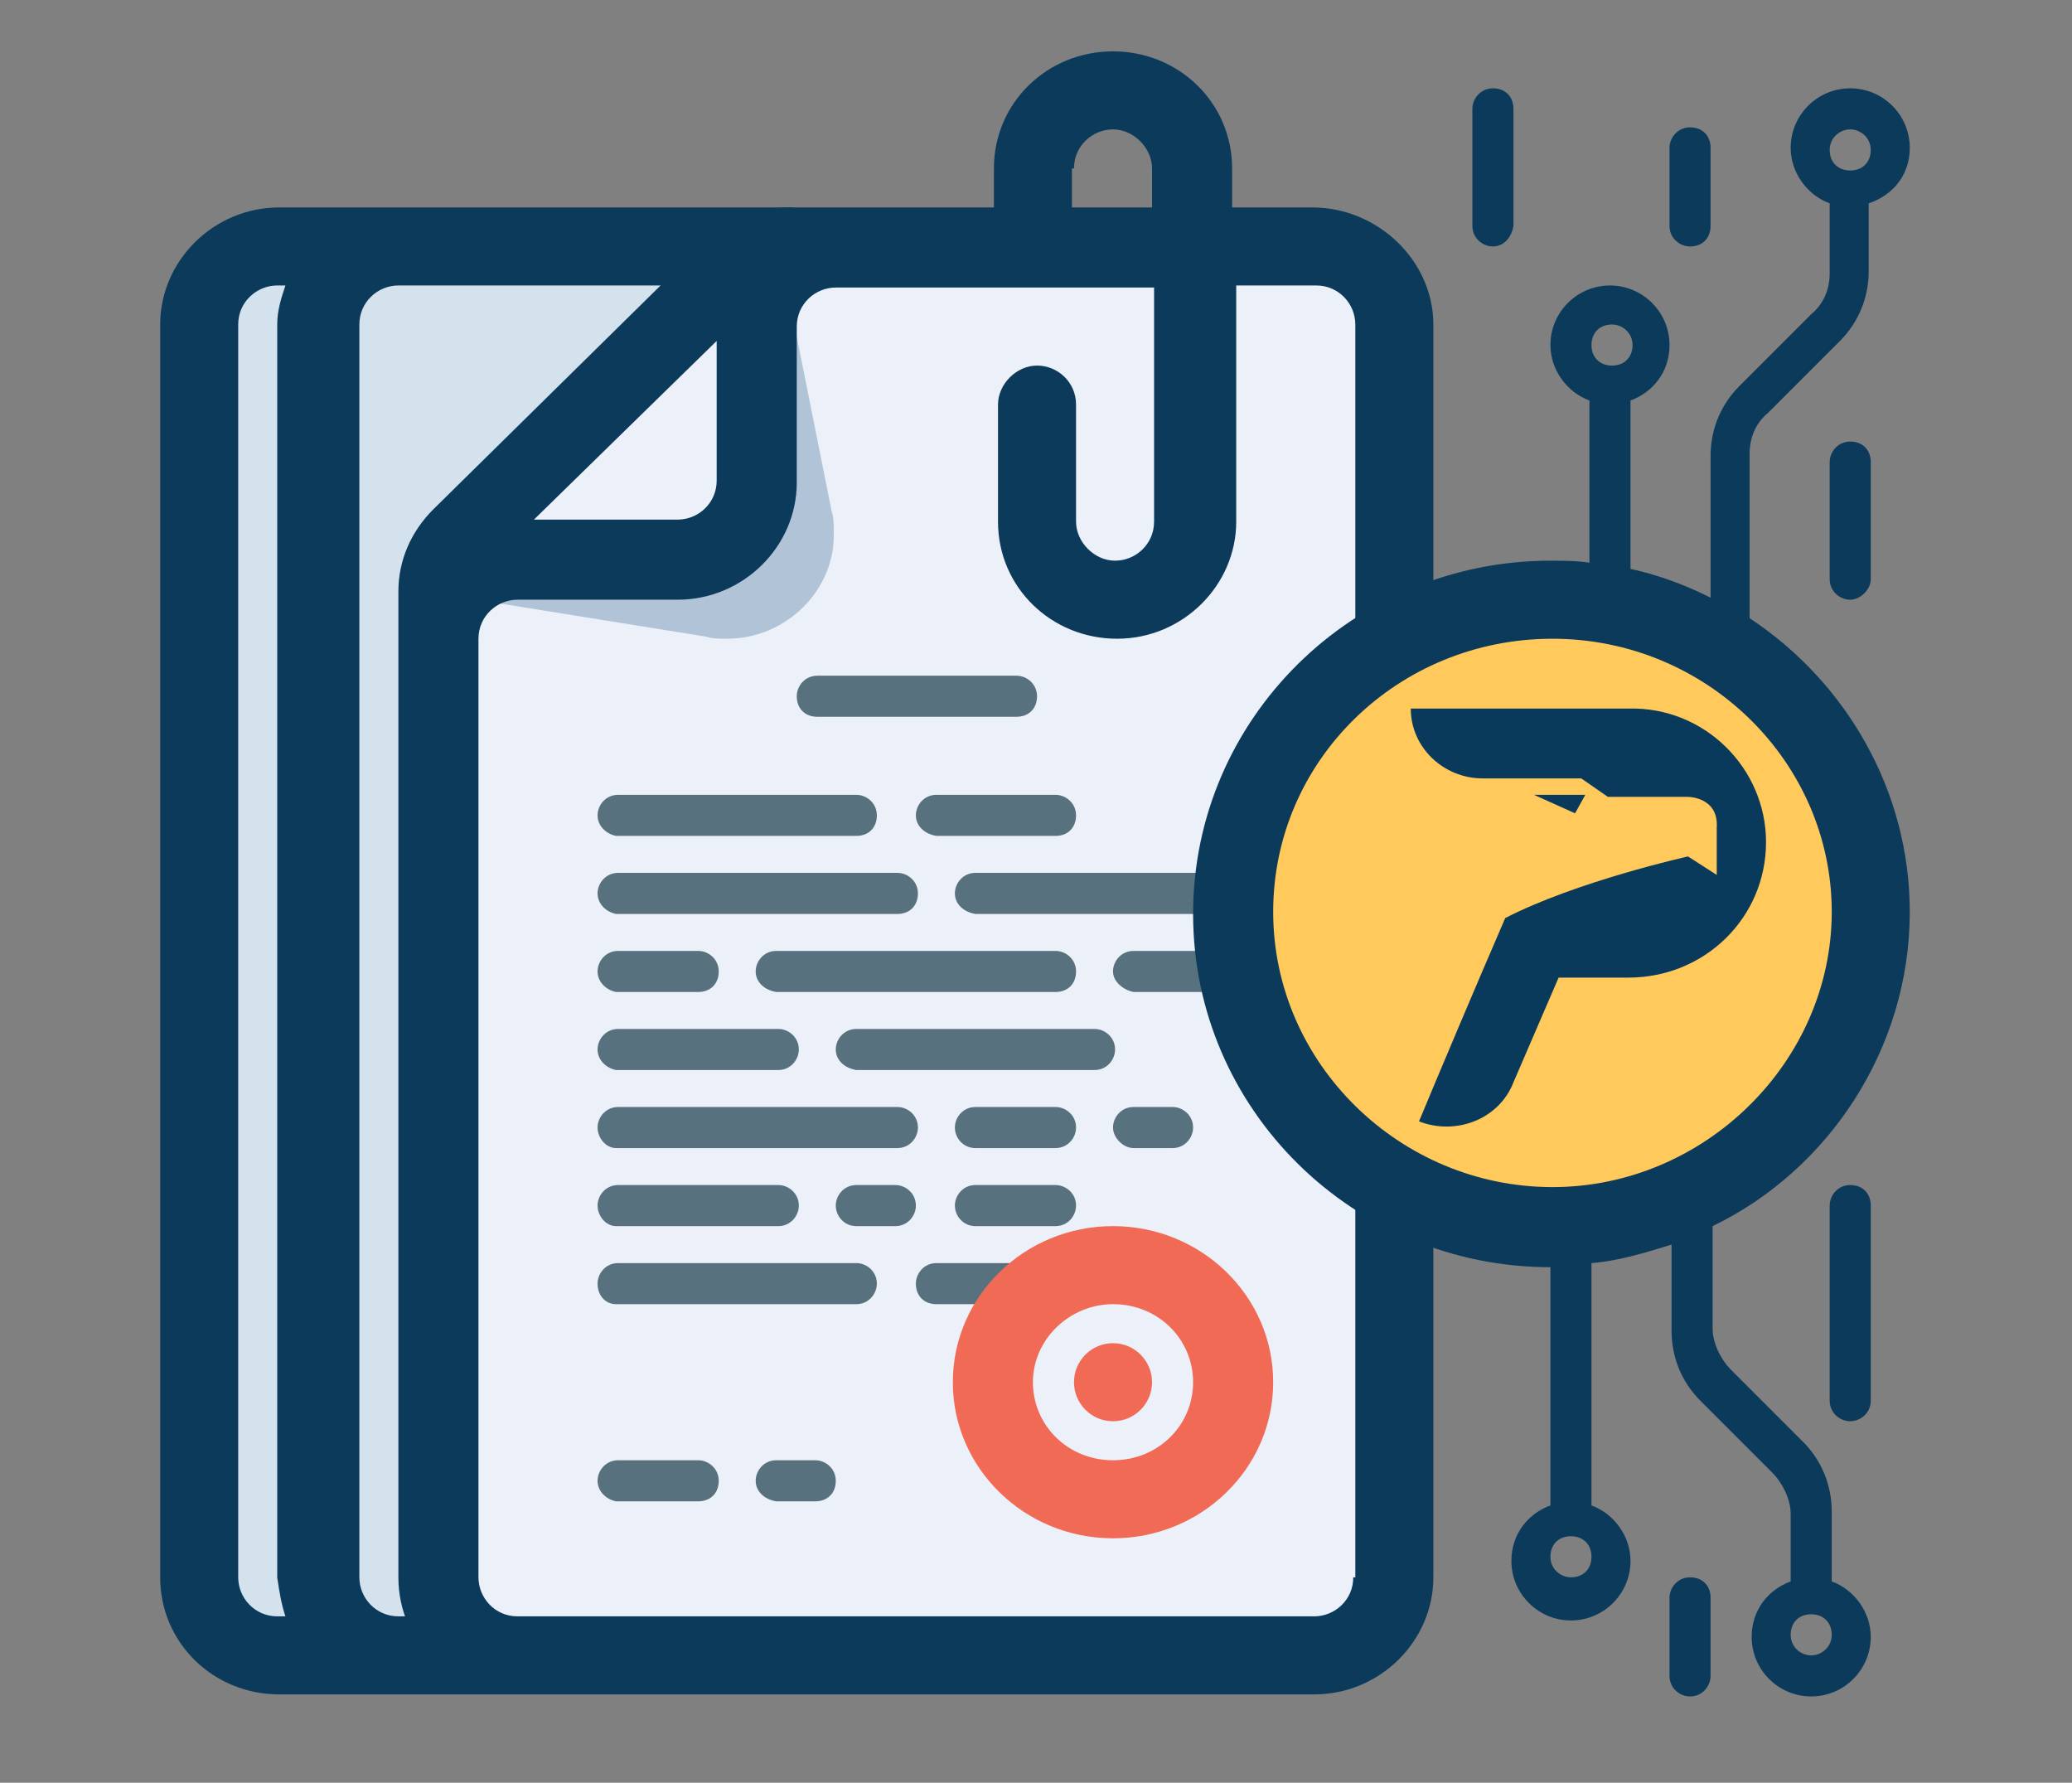 <?xml version="1.0" encoding="utf-8"?>
<!-- Generator: Adobe Illustrator 22.1.0, SVG Export Plug-In . SVG Version: 6.00 Build 0)  -->
<svg version="1.1" id="Layer_1" xmlns="http://www.w3.org/2000/svg" xmlns:xlink="http://www.w3.org/1999/xlink" x="0px" y="0px"
	 viewBox="0 0 100.9 86.8" style="enable-background:new 0 0 100.9 86.8;" xml:space="preserve">
<rect x="0" y="0" width="100.9" height="86.8" fill="#808080" stroke="none"/>
<style type="text/css">
	.st0{fill:#0C3A5B;}
	.st1{fill:#D4E2ED;}
	.st2{fill:#ECF0F8;}
	.st3{fill:#B0C3D7;}
	.st4{fill:#57717F;}
	.st5{fill:#F16A56;}
	.st6{fill:#FFCA5B;}
	.st7{fill:#0A3A5B;}
</style>
<title>opensource</title>
<g>
	<g>
		<g>
			<path class="st0" d="M72.7,12c-0.5,0-1-0.4-1-1V5.3c0-0.5,0.4-1,1-1s1,0.4,1,1v5.7C73.6,11.6,73.2,12,72.7,12z"/>
		</g>
	</g>
	<g>
		<g>
			<path class="st0" d="M82.3,82.6c-0.5,0-1-0.4-1-1v-3.8c0-0.5,0.4-1,1-1s1,0.4,1,1v3.8C83.3,82.1,82.9,82.6,82.3,82.6z"/>
		</g>
	</g>
	<g>
		<g>
			<path class="st0" d="M82.3,12c-0.5,0-1-0.4-1-1V7.2c0-0.5,0.4-1,1-1s1,0.4,1,1v3.8C83.3,11.6,82.9,12,82.3,12z"/>
		</g>
	</g>
	<g>
		<g>
			<path class="st0" d="M90.1,69.2c-0.5,0-1-0.4-1-1v-9.5c0-0.5,0.4-1,1-1s1,0.4,1,1v9.5C91.1,68.8,90.6,69.2,90.1,69.2z"/>
		</g>
	</g>
	<g>
		<g>
			<path class="st0" d="M90.1,29.2c-0.5,0-1-0.4-1-1v-5.7c0-0.5,0.4-1,1-1s1,0.4,1,1v5.7C91.1,28.7,90.6,29.2,90.1,29.2z"/>
		</g>
	</g>
	<g>
		<g>
			<path class="st1" d="M19.4,12h-5.8c-2.1,0-3.9,1.7-3.9,3.8v61c0,2.1,1.7,3.8,3.9,3.8h5.8h5.8V25.4L38.4,12H19.4z"/>
			<path class="st0" d="M38.4,10.1h-19h-5.8c-3.2,0-5.8,2.6-5.8,5.7v61c0,3.2,2.6,5.7,5.8,5.7h5.8h5.8c1.1,0,1.9-0.9,1.9-1.9
				c0-1.1-0.9-1.9-1.9-1.9h-5.8c-1.1,0-1.9-0.9-1.9-1.9v-61c0-1.1,0.9-1.9,1.9-1.9h19c1.1,0,1.9-0.9,1.9-1.9S39.5,10.1,38.4,10.1z
				 M13.9,78.7h-0.4c-1.1,0-1.9-0.9-1.9-1.9v-61c0-1.1,0.9-1.9,1.9-1.9h0.4c-0.2,0.6-0.4,1.2-0.4,1.9v61
				C13.6,77.5,13.7,78.1,13.9,78.7z"/>
		</g>
		<path class="st2" d="M25.2,80.6h38.8c2.1,0,3.9-1.7,3.9-3.8v-61c0-2.1-1.7-3.8-3.9-3.8H38.4c-1,0-2,0.4-2.7,1.1l-13.2,13
			c-0.7,0.7-1.1,1.7-1.1,2.7v48C21.3,78.9,23,80.6,25.2,80.6z"/>
		<g>
			<path class="st3" d="M35.4,31.1L35.4,31.1c-0.4,0-0.7,0-1-0.1l-11.2-1.8l13.6-1.9l1.9-11.4l1.8,9c0.1,0.3,0.1,0.7,0.1,1l0,0
				C40.7,28.7,38.3,31.1,35.4,31.1z"/>
		</g>
		<path class="st0" d="M63.9,10.1h-3.9V8.2c0-3.2-2.6-5.7-5.8-5.7S48.4,5,48.4,8.2v1.9h-10c-1.6,0-3,0.6-4.1,1.7l-13.2,13
			c-1.1,1.1-1.7,2.5-1.7,4v48c0,3.2,2.6,5.7,5.8,5.7h38.8c3.2,0,5.8-2.6,5.8-5.7v-61C69.8,12.7,67.1,10.1,63.9,10.1z M52.3,8.2
			c0-1.1,0.9-1.9,1.9-1.9s1.9,0.9,1.9,1.9v1.9h-3.9V8.2z M34.9,16.6v6.8c0,1.1-0.9,1.9-1.9,1.9H26L34.9,16.6z M65.9,76.8
			c0,1.1-0.9,1.9-1.9,1.9H25.2c-1.1,0-1.9-0.9-1.9-1.9V31.1c0-1.1,0.9-1.9,1.9-1.9h7.8c3.2,0,5.8-2.6,5.8-5.7v-7.6
			c0-1.1,0.9-1.9,1.9-1.9h15.5v11.4c0,1.1-0.9,1.9-1.9,1.9s-1.9-0.9-1.9-1.9v-5.7c0-1.1-0.9-1.9-1.9-1.9s-1.9,0.9-1.9,1.9v5.7
			c0,3.2,2.6,5.7,5.8,5.7s5.8-2.6,5.8-5.7V13.9h3.9c1.1,0,1.9,0.9,1.9,1.9V76.8z"/>
		<g>
			<g>
				<path class="st4" d="M29.1,39.7c0-0.5,0.4-1,1-1h11.6c0.5,0,1,0.4,1,1s-0.4,1-1,1H30C29.5,40.6,29.1,40.2,29.1,39.7z"/>
			</g>
		</g>
		<g>
			<g>
				<path class="st4" d="M40.7,51.1c0-0.5,0.4-1,1-1h11.6c0.5,0,1,0.4,1,1c0,0.5-0.4,1-1,1H41.7C41.1,52,40.7,51.6,40.7,51.1z"/>
			</g>
		</g>
		<g>
			<g>
				<path class="st4" d="M46.5,43.5c0-0.5,0.4-1,1-1h11.6c0.5,0,1,0.4,1,1s-0.4,1-1,1H47.5C46.9,44.4,46.5,44,46.5,43.5z"/>
			</g>
		</g>
		<g>
			<g>
				<path class="st4" d="M29.1,62.5c0-0.5,0.4-1,1-1h11.6c0.5,0,1,0.4,1,1c0,0.5-0.4,1-1,1H30C29.5,63.5,29.1,63.1,29.1,62.5z"/>
			</g>
		</g>
		<g>
			<g>
				<path class="st4" d="M29.1,51.1c0-0.5,0.4-1,1-1h7.8c0.5,0,1,0.4,1,1c0,0.5-0.4,1-1,1H30C29.5,52,29.1,51.6,29.1,51.1z"/>
			</g>
		</g>
		<g>
			<g>
				<path class="st4" d="M29.1,58.7c0-0.5,0.4-1,1-1h7.8c0.5,0,1,0.4,1,1c0,0.5-0.4,1-1,1H30C29.5,59.7,29.1,59.2,29.1,58.7z"/>
			</g>
		</g>
		<g>
			<g>
				<path class="st4" d="M44.6,62.5c0-0.5,0.4-1,1-1h7.8c0.5,0,1,0.4,1,1c0,0.5-0.4,1-1,1h-7.8C45,63.5,44.6,63.1,44.6,62.5z"/>
			</g>
		</g>
		<g>
			<g>
				<path class="st4" d="M29.1,43.5c0-0.5,0.4-1,1-1h13.6c0.5,0,1,0.4,1,1s-0.4,1-1,1H30C29.5,44.4,29.1,44,29.1,43.5z"/>
			</g>
		</g>
		<g>
			<g>
				<path class="st4" d="M36.8,47.3c0-0.5,0.4-1,1-1h13.6c0.5,0,1,0.4,1,1s-0.4,1-1,1H37.8C37.2,48.2,36.8,47.8,36.8,47.3z"/>
			</g>
		</g>
		<g>
			<g>
				<path class="st4" d="M29.1,54.9c0-0.5,0.4-1,1-1h13.6c0.5,0,1,0.4,1,1c0,0.5-0.4,1-1,1H30C29.5,55.9,29.1,55.4,29.1,54.9z"/>
			</g>
		</g>
		<g>
			<g>
				<path class="st4" d="M44.6,39.7c0-0.5,0.4-1,1-1h5.8c0.5,0,1,0.4,1,1s-0.4,1-1,1h-5.8C45,40.6,44.6,40.2,44.6,39.7z"/>
			</g>
		</g>
		<g>
			<g>
				<path class="st4" d="M38.8,33.9c0-0.5,0.4-1,1-1h9.7c0.5,0,1,0.4,1,1s-0.4,1-1,1h-9.7C39.2,34.9,38.8,34.5,38.8,33.9z"/>
			</g>
		</g>
		<g>
			<g>
				<path class="st4" d="M29.1,47.3c0-0.5,0.4-1,1-1h3.9c0.5,0,1,0.4,1,1s-0.4,1-1,1H30C29.5,48.2,29.1,47.8,29.1,47.3z"/>
			</g>
		</g>
		<g>
			<g>
				<path class="st4" d="M46.5,58.7c0-0.5,0.4-1,1-1h3.9c0.5,0,1,0.4,1,1c0,0.5-0.4,1-1,1h-3.9C46.9,59.7,46.5,59.2,46.5,58.7z"/>
			</g>
		</g>
		<g>
			<g>
				<path class="st4" d="M54.2,54.9c0-0.5,0.4-1,1-1h1.9c0.5,0,1,0.4,1,1c0,0.5-0.4,1-1,1h-1.9C54.7,55.9,54.2,55.4,54.2,54.9z"/>
			</g>
		</g>
		<g>
			<g>
				<path class="st4" d="M36.8,72.1c0-0.5,0.4-1,1-1h1.9c0.5,0,1,0.4,1,1s-0.4,1-1,1h-1.9C37.2,73,36.8,72.6,36.8,72.1z"/>
			</g>
		</g>
		<g>
			<g>
				<path class="st4" d="M40.7,58.7c0-0.5,0.4-1,1-1h1.9c0.5,0,1,0.4,1,1c0,0.5-0.4,1-1,1h-1.9C41.1,59.7,40.7,59.2,40.7,58.7z"/>
			</g>
		</g>
		<g>
			<g>
				<path class="st4" d="M54.2,47.3c0-0.5,0.4-1,1-1h3.9c0.5,0,1,0.4,1,1s-0.4,1-1,1h-3.9C54.7,48.2,54.2,47.8,54.2,47.3z"/>
			</g>
		</g>
		<g>
			<g>
				<path class="st4" d="M29.1,72.1c0-0.5,0.4-1,1-1h3.9c0.5,0,1,0.4,1,1s-0.4,1-1,1H30C29.5,73,29.1,72.6,29.1,72.1z"/>
			</g>
		</g>
		<g>
			<g>
				<path class="st4" d="M46.5,54.9c0-0.5,0.4-1,1-1h3.9c0.5,0,1,0.4,1,1c0,0.5-0.4,1-1,1h-3.9C46.9,55.9,46.5,55.4,46.5,54.9z"/>
			</g>
		</g>
		<g>
			<path class="st5" d="M54.2,74.9c-4.3,0-7.8-3.4-7.8-7.6s3.5-7.6,7.8-7.6s7.8,3.4,7.8,7.6S58.5,74.9,54.2,74.9z M54.2,63.5
				c-2.1,0-3.9,1.7-3.9,3.8c0,2.1,1.7,3.8,3.9,3.8s3.9-1.7,3.9-3.8C58.1,65.2,56.4,63.5,54.2,63.5z"/>
		</g>
		<g>
			<ellipse class="st5" cx="54.2" cy="67.3" rx="1.9" ry="1.9"/>
		</g>
	</g>
	<g>
		<ellipse class="st6" cx="75.6" cy="44.4" rx="15.5" ry="15.3"/>
		<path class="st0" d="M93,44.4c0-5.9-3.1-11.2-7.8-14.3v-8c0-0.8,0.3-1.5,0.9-2l3.5-3.5c0.9-0.9,1.4-2.1,1.4-3.4V9.9
			C92.2,9.5,93,8.5,93,7.2c0-1.6-1.3-2.9-2.9-2.9s-2.9,1.3-2.9,2.9c0,1.2,0.8,2.3,1.9,2.7v3.4c0,0.8-0.3,1.5-0.9,2l-3.5,3.5
			c-0.9,0.9-1.4,2.1-1.4,3.4v6.9c-1.2-0.6-2.5-1.1-3.9-1.4v-8.2c1.1-0.4,1.9-1.4,1.9-2.7c0-1.6-1.3-2.9-2.9-2.9s-2.9,1.3-2.9,2.9
			c0,1.2,0.8,2.3,1.9,2.7v7.9c-0.6-0.1-1.3-0.1-1.9-0.1c-9.6,0-17.4,7.7-17.4,17.2s7.8,17.2,17.4,17.2v11.6
			c-1.1,0.4-1.9,1.4-1.9,2.7c0,1.6,1.3,2.9,2.9,2.9s2.9-1.3,2.9-2.9c0-1.2-0.8-2.3-1.9-2.7V61.5c1.3-0.1,2.6-0.5,3.9-0.9v4.2
			c0,1.3,0.5,2.5,1.4,3.4l3.5,3.5c0.5,0.5,0.9,1.3,0.9,2V77c-1.1,0.4-1.9,1.4-1.9,2.7c0,1.6,1.3,2.9,2.9,2.9s2.9-1.3,2.9-2.9
			c0-1.2-0.8-2.3-1.9-2.7v-3.4c0-1.3-0.5-2.5-1.4-3.4l-3.5-3.5c-0.5-0.5-0.9-1.3-0.9-2v-5C89,57,93,51.1,93,44.4z M90.1,6.3
			c0.5,0,1,0.4,1,1s-0.4,1-1,1s-1-0.4-1-1S89.6,6.3,90.1,6.3z M78.5,15.8c0.5,0,1,0.4,1,1s-0.4,1-1,1s-1-0.4-1-1
			S77.9,15.8,78.5,15.8z M76.5,76.8c-0.5,0-1-0.4-1-1s0.4-1,1-1s1,0.4,1,1S77.1,76.8,76.5,76.8z M88.2,80.6c-0.5,0-1-0.4-1-1
			s0.4-1,1-1s1,0.4,1,1S88.7,80.6,88.2,80.6z M62,44.4c0-7.4,6.1-13.3,13.6-13.3s13.6,6,13.6,13.3S83,57.8,75.6,57.8
			S62,51.8,62,44.4z"/>
	</g>
</g>
<path class="st7" d="M86,41c0,3.7-3,6.6-6.7,6.6h-3.4l-2.2,5.1c-0.7,1.8-2.8,2.6-4.6,1.9c1-2.4,2.6-6.2,4.2-9.9c3.5-1.8,8.9-3,8.9-3
	l1.4,0.9v-2.3c0.1-1.5-1.4-1.5-1.4-1.5l-3.9,0L77,37.9h-4.8c-1.9,0-3.5-1.5-3.5-3.4c3.3,0,10.6,0,10.6,0C83,34.4,86,37.4,86,41z
	 M74.7,38.7l2,0.9l0.5-0.9L74.7,38.7z"/>
</svg>
